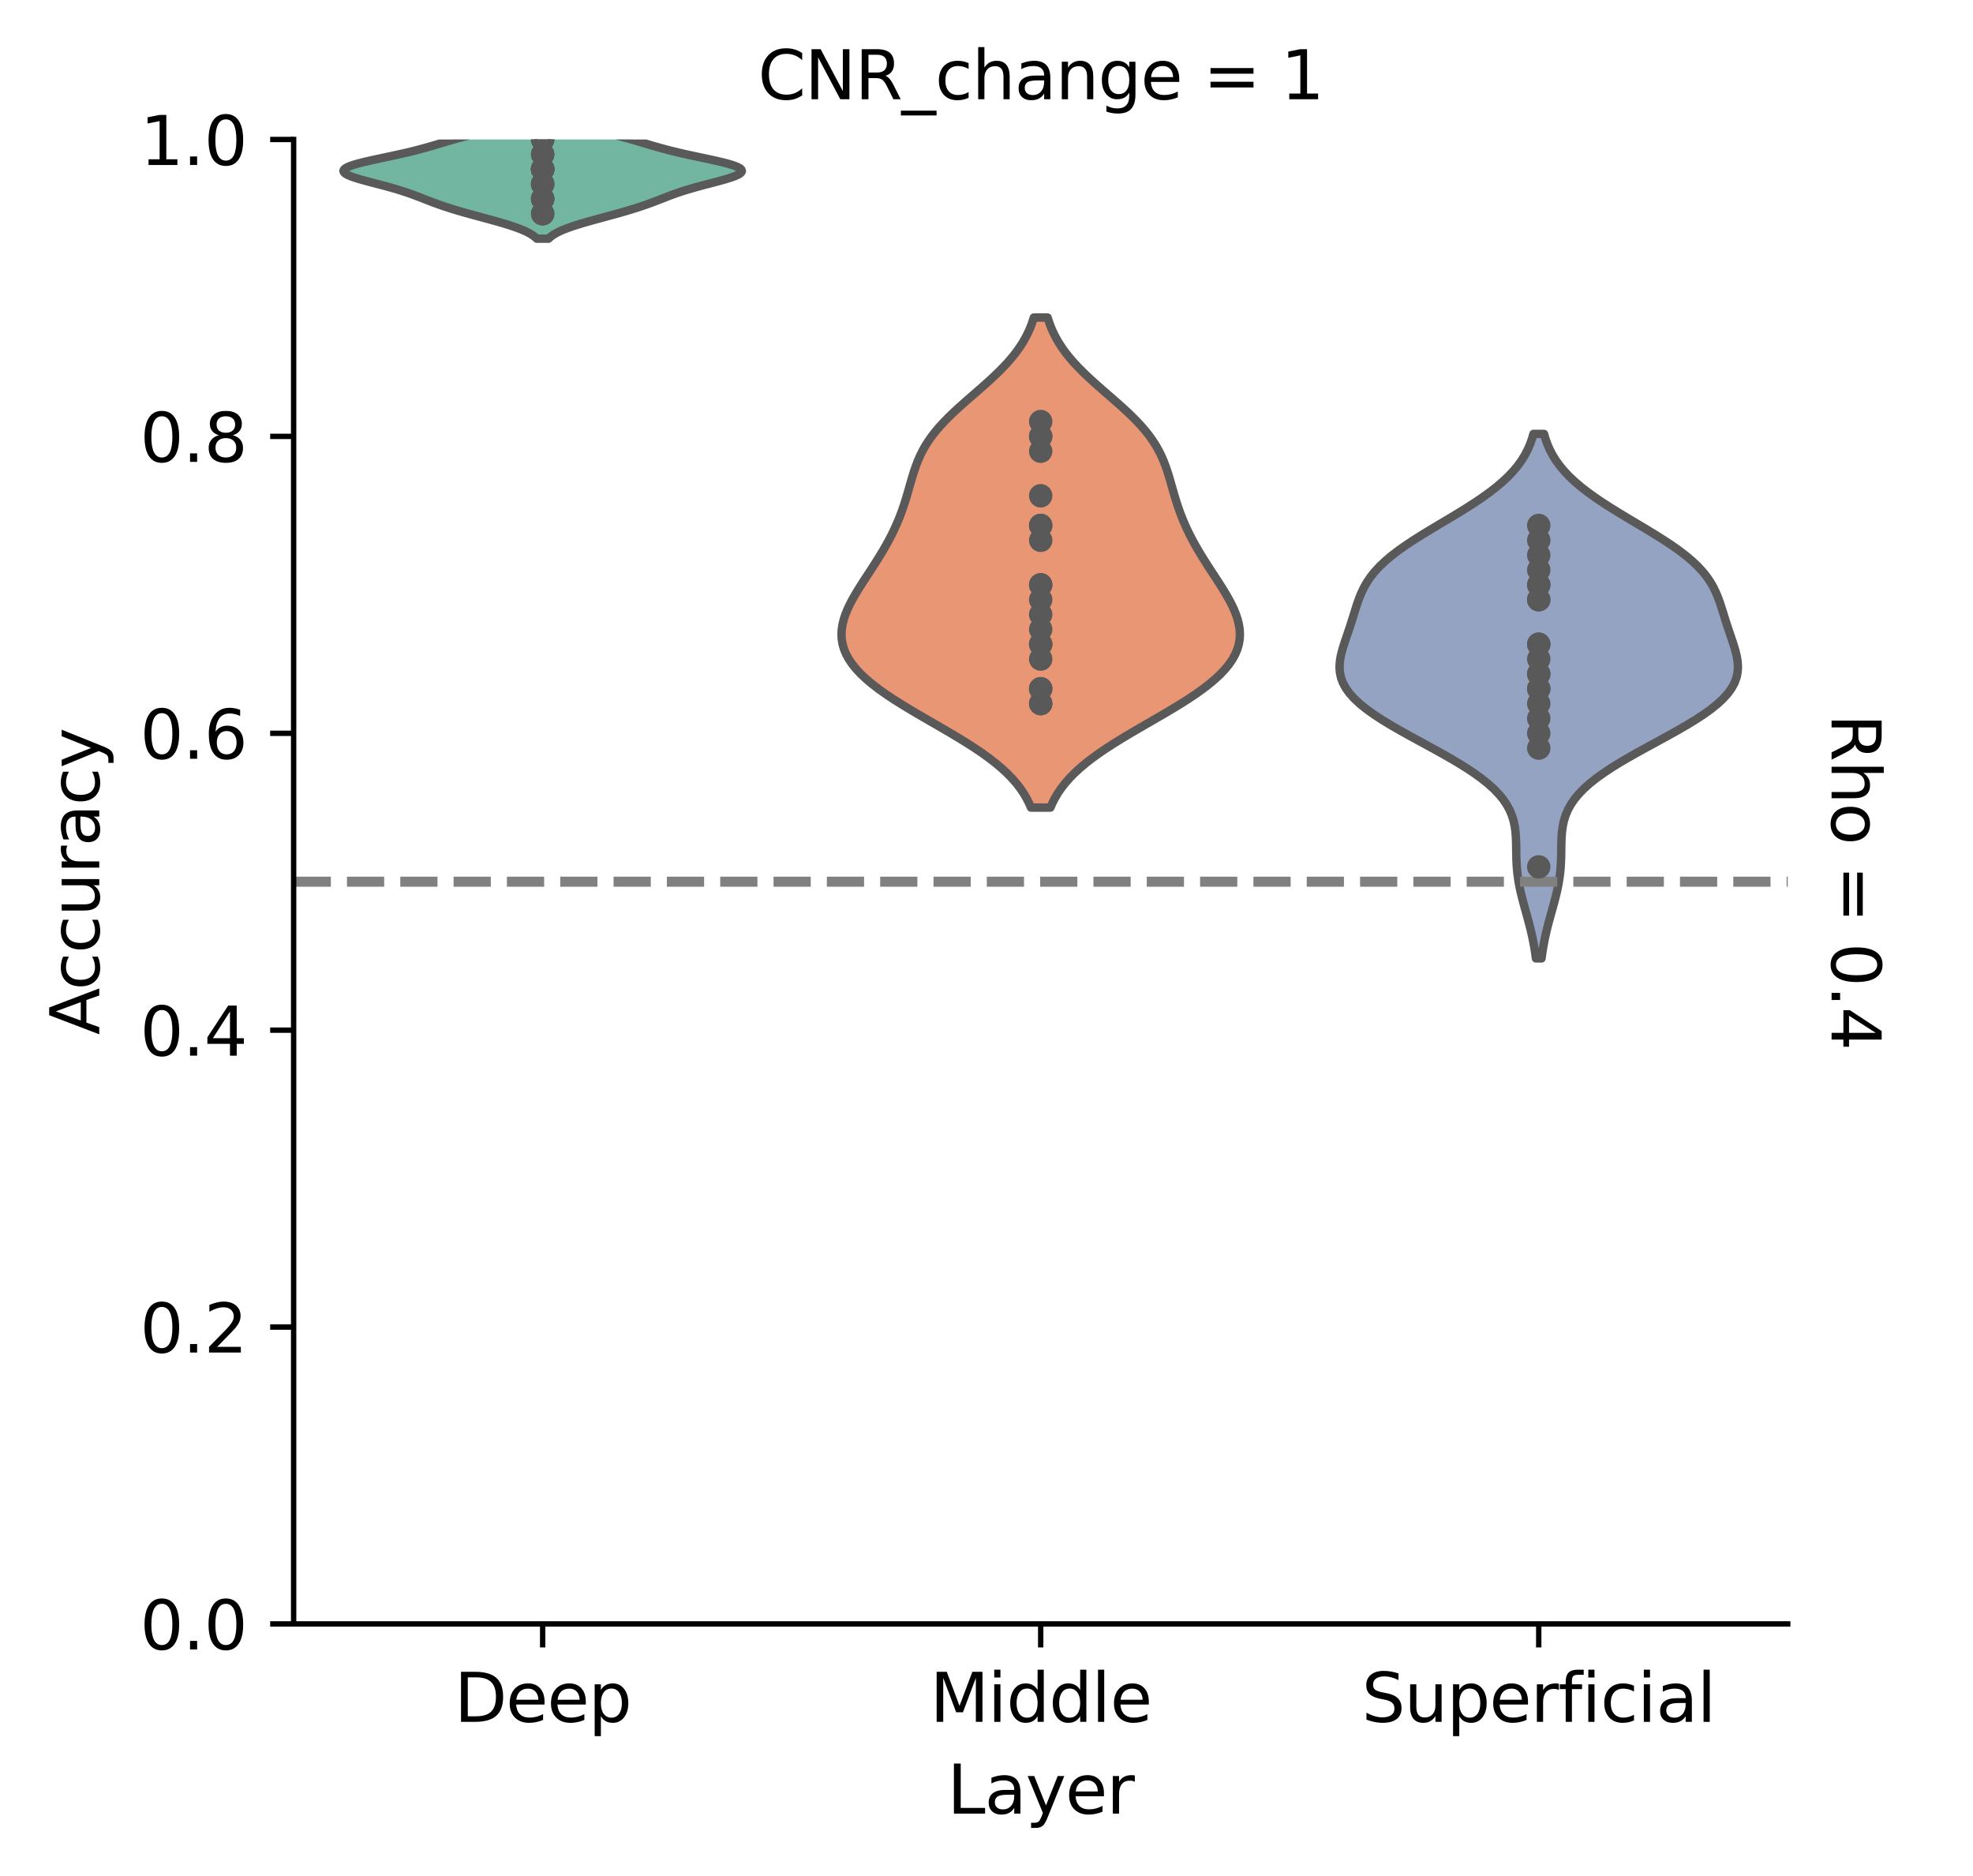 <?xml version="1.0" encoding="utf-8" standalone="no"?>
<!DOCTYPE svg PUBLIC "-//W3C//DTD SVG 1.1//EN"
  "http://www.w3.org/Graphics/SVG/1.1/DTD/svg11.dtd">
<svg xmlns:xlink="http://www.w3.org/1999/xlink" width="294.171pt" height="279.675pt" viewBox="0 0 294.171 279.675" xmlns="http://www.w3.org/2000/svg" version="1.1">
 <defs>
  <style type="text/css">*{stroke-linejoin: round; stroke-linecap: butt}</style>
 </defs>
 <g id="figure_1">
  <g id="patch_1">
   <path d="M 0 279.675 
L 294.171 279.675 
L 294.171 0 
L 0 0 
z
" style="fill: #ffffff"/>
  </g>
  <g id="axes_1">
   <g id="patch_2">
    <path d="M 43.781 242.118 
L 266.551 242.118 
L 266.551 20.798 
L 43.781 20.798 
z
" style="fill: #ffffff"/>
   </g>
   <g id="PolyCollection_1">
    <defs>
     <path id="m829c731b4f" d="M 81.781 -244.087 
L 80.038 -244.087 
L 79.841 -244.274 
L 79.611 -244.461 
L 79.345 -244.648 
L 79.041 -244.835 
L 78.699 -245.022 
L 78.315 -245.209 
L 77.891 -245.396 
L 77.426 -245.583 
L 76.921 -245.77 
L 76.379 -245.957 
L 75.802 -246.144 
L 75.195 -246.331 
L 74.561 -246.518 
L 73.905 -246.705 
L 73.232 -246.892 
L 72.547 -247.079 
L 71.857 -247.266 
L 71.166 -247.453 
L 70.48 -247.64 
L 69.803 -247.827 
L 69.138 -248.014 
L 68.49 -248.201 
L 67.861 -248.388 
L 67.253 -248.575 
L 66.667 -248.762 
L 66.103 -248.949 
L 65.56 -249.136 
L 65.037 -249.323 
L 64.531 -249.51 
L 64.038 -249.697 
L 63.554 -249.884 
L 63.074 -250.071 
L 62.594 -250.258 
L 62.106 -250.445 
L 61.606 -250.632 
L 61.089 -250.819 
L 60.548 -251.006 
L 59.98 -251.193 
L 59.383 -251.38 
L 58.756 -251.567 
L 58.1 -251.754 
L 57.418 -251.941 
L 56.716 -252.128 
L 56.002 -252.315 
L 55.287 -252.502 
L 54.583 -252.689 
L 53.905 -252.876 
L 53.269 -253.063 
L 52.692 -253.25 
L 52.189 -253.437 
L 51.776 -253.624 
L 51.468 -253.811 
L 51.275 -253.998 
L 51.207 -254.185 
L 51.268 -254.372 
L 51.46 -254.559 
L 51.779 -254.746 
L 52.219 -254.933 
L 52.771 -255.12 
L 53.42 -255.307 
L 54.15 -255.494 
L 54.945 -255.681 
L 55.786 -255.868 
L 56.655 -256.055 
L 57.536 -256.242 
L 58.414 -256.429 
L 59.275 -256.616 
L 60.11 -256.803 
L 60.913 -256.99 
L 61.68 -257.177 
L 62.41 -257.364 
L 63.107 -257.551 
L 63.776 -257.738 
L 64.422 -257.924 
L 65.053 -258.111 
L 65.678 -258.298 
L 66.304 -258.485 
L 66.938 -258.672 
L 67.586 -258.859 
L 68.252 -259.046 
L 68.938 -259.233 
L 69.644 -259.42 
L 70.368 -259.607 
L 71.105 -259.794 
L 71.852 -259.981 
L 72.6 -260.168 
L 73.343 -260.355 
L 74.072 -260.542 
L 74.781 -260.729 
L 75.462 -260.916 
L 76.109 -261.103 
L 76.715 -261.29 
L 77.278 -261.477 
L 77.793 -261.664 
L 78.26 -261.851 
L 78.677 -262.038 
L 79.047 -262.225 
L 79.369 -262.412 
L 79.648 -262.599 
L 82.171 -262.599 
L 82.171 -262.599 
L 82.45 -262.412 
L 82.773 -262.225 
L 83.142 -262.038 
L 83.559 -261.851 
L 84.026 -261.664 
L 84.541 -261.477 
L 85.104 -261.29 
L 85.71 -261.103 
L 86.357 -260.916 
L 87.038 -260.729 
L 87.747 -260.542 
L 88.476 -260.355 
L 89.219 -260.168 
L 89.967 -259.981 
L 90.714 -259.794 
L 91.451 -259.607 
L 92.175 -259.42 
L 92.881 -259.233 
L 93.567 -259.046 
L 94.233 -258.859 
L 94.881 -258.672 
L 95.515 -258.485 
L 96.141 -258.298 
L 96.766 -258.111 
L 97.397 -257.924 
L 98.043 -257.738 
L 98.712 -257.551 
L 99.409 -257.364 
L 100.139 -257.177 
L 100.906 -256.99 
L 101.709 -256.803 
L 102.544 -256.616 
L 103.405 -256.429 
L 104.283 -256.242 
L 105.164 -256.055 
L 106.033 -255.868 
L 106.874 -255.681 
L 107.669 -255.494 
L 108.399 -255.307 
L 109.048 -255.12 
L 109.6 -254.933 
L 110.04 -254.746 
L 110.359 -254.559 
L 110.551 -254.372 
L 110.612 -254.185 
L 110.544 -253.998 
L 110.351 -253.811 
L 110.043 -253.624 
L 109.63 -253.437 
L 109.127 -253.25 
L 108.55 -253.063 
L 107.914 -252.876 
L 107.236 -252.689 
L 106.532 -252.502 
L 105.817 -252.315 
L 105.103 -252.128 
L 104.401 -251.941 
L 103.719 -251.754 
L 103.063 -251.567 
L 102.436 -251.38 
L 101.839 -251.193 
L 101.271 -251.006 
L 100.731 -250.819 
L 100.213 -250.632 
L 99.713 -250.445 
L 99.225 -250.258 
L 98.745 -250.071 
L 98.265 -249.884 
L 97.781 -249.697 
L 97.288 -249.51 
L 96.782 -249.323 
L 96.259 -249.136 
L 95.716 -248.949 
L 95.152 -248.762 
L 94.566 -248.575 
L 93.958 -248.388 
L 93.329 -248.201 
L 92.681 -248.014 
L 92.017 -247.827 
L 91.339 -247.64 
L 90.653 -247.453 
L 89.962 -247.266 
L 89.272 -247.079 
L 88.587 -246.892 
L 87.914 -246.705 
L 87.258 -246.518 
L 86.624 -246.331 
L 86.017 -246.144 
L 85.44 -245.957 
L 84.898 -245.77 
L 84.394 -245.583 
L 83.928 -245.396 
L 83.504 -245.209 
L 83.12 -245.022 
L 82.778 -244.835 
L 82.474 -244.648 
L 82.208 -244.461 
L 81.978 -244.274 
L 81.781 -244.087 
z
" style="stroke: #595959; stroke-width: 1.25"/>
    </defs>
    <g clip-path="url(#pc99074544d)">
     <use xlink:href="#m829c731b4f" x="0" y="279.675" style="fill: #72b6a1; stroke: #595959; stroke-width: 1.25"/>
    </g>
   </g>
   <g id="PolyCollection_2">
    <defs>
     <path id="m4cfcca39f8" d="M 156.615 -159.269 
L 153.717 -159.269 
L 153.39 -160.007 
L 153.008 -160.745 
L 152.566 -161.483 
L 152.057 -162.221 
L 151.479 -162.959 
L 150.827 -163.697 
L 150.1 -164.435 
L 149.296 -165.173 
L 148.417 -165.911 
L 147.464 -166.649 
L 146.441 -167.387 
L 145.353 -168.125 
L 144.208 -168.863 
L 143.014 -169.601 
L 141.781 -170.339 
L 140.521 -171.077 
L 139.246 -171.815 
L 137.969 -172.553 
L 136.701 -173.291 
L 135.458 -174.029 
L 134.25 -174.767 
L 133.09 -175.505 
L 131.988 -176.243 
L 130.955 -176.981 
L 129.998 -177.719 
L 129.125 -178.457 
L 128.341 -179.195 
L 127.649 -179.933 
L 127.054 -180.671 
L 126.555 -181.409 
L 126.152 -182.147 
L 125.844 -182.885 
L 125.629 -183.623 
L 125.504 -184.361 
L 125.463 -185.099 
L 125.503 -185.837 
L 125.617 -186.575 
L 125.799 -187.313 
L 126.043 -188.051 
L 126.341 -188.789 
L 126.687 -189.527 
L 127.072 -190.265 
L 127.491 -191.003 
L 127.935 -191.741 
L 128.398 -192.479 
L 128.873 -193.217 
L 129.355 -193.955 
L 129.837 -194.693 
L 130.315 -195.431 
L 130.785 -196.169 
L 131.243 -196.907 
L 131.686 -197.645 
L 132.111 -198.383 
L 132.516 -199.121 
L 132.901 -199.859 
L 133.263 -200.597 
L 133.603 -201.335 
L 133.921 -202.073 
L 134.216 -202.811 
L 134.491 -203.549 
L 134.746 -204.287 
L 134.984 -205.025 
L 135.209 -205.763 
L 135.424 -206.501 
L 135.634 -207.239 
L 135.845 -207.977 
L 136.064 -208.715 
L 136.297 -209.453 
L 136.551 -210.191 
L 136.835 -210.929 
L 137.155 -211.667 
L 137.518 -212.405 
L 137.928 -213.143 
L 138.391 -213.881 
L 138.91 -214.619 
L 139.484 -215.357 
L 140.114 -216.095 
L 140.796 -216.833 
L 141.527 -217.571 
L 142.298 -218.309 
L 143.103 -219.047 
L 143.933 -219.785 
L 144.778 -220.523 
L 145.627 -221.261 
L 146.471 -221.999 
L 147.299 -222.737 
L 148.102 -223.475 
L 148.873 -224.213 
L 149.603 -224.951 
L 150.288 -225.689 
L 150.923 -226.427 
L 151.505 -227.165 
L 152.033 -227.903 
L 152.508 -228.641 
L 152.929 -229.379 
L 153.299 -230.117 
L 153.621 -230.855 
L 153.898 -231.593 
L 154.135 -232.332 
L 156.197 -232.332 
L 156.197 -232.332 
L 156.434 -231.593 
L 156.711 -230.855 
L 157.033 -230.117 
L 157.403 -229.379 
L 157.824 -228.641 
L 158.299 -227.903 
L 158.827 -227.165 
L 159.409 -226.427 
L 160.044 -225.689 
L 160.729 -224.951 
L 161.459 -224.213 
L 162.23 -223.475 
L 163.033 -222.737 
L 163.861 -221.999 
L 164.705 -221.261 
L 165.554 -220.523 
L 166.399 -219.785 
L 167.229 -219.047 
L 168.034 -218.309 
L 168.806 -217.571 
L 169.536 -216.833 
L 170.218 -216.095 
L 170.848 -215.357 
L 171.422 -214.619 
L 171.941 -213.881 
L 172.404 -213.143 
L 172.815 -212.405 
L 173.177 -211.667 
L 173.497 -210.929 
L 173.781 -210.191 
L 174.036 -209.453 
L 174.269 -208.715 
L 174.487 -207.977 
L 174.698 -207.239 
L 174.909 -206.501 
L 175.123 -205.763 
L 175.348 -205.025 
L 175.586 -204.287 
L 175.841 -203.549 
L 176.116 -202.811 
L 176.411 -202.073 
L 176.729 -201.335 
L 177.069 -200.597 
L 177.431 -199.859 
L 177.816 -199.121 
L 178.221 -198.383 
L 178.646 -197.645 
L 179.089 -196.907 
L 179.547 -196.169 
L 180.017 -195.431 
L 180.495 -194.693 
L 180.977 -193.955 
L 181.459 -193.217 
L 181.934 -192.479 
L 182.397 -191.741 
L 182.841 -191.003 
L 183.26 -190.265 
L 183.645 -189.527 
L 183.991 -188.789 
L 184.289 -188.051 
L 184.533 -187.313 
L 184.715 -186.575 
L 184.829 -185.837 
L 184.869 -185.099 
L 184.828 -184.361 
L 184.703 -183.623 
L 184.488 -182.885 
L 184.18 -182.147 
L 183.778 -181.409 
L 183.278 -180.671 
L 182.683 -179.933 
L 181.992 -179.195 
L 181.207 -178.457 
L 180.334 -177.719 
L 179.377 -176.981 
L 178.344 -176.243 
L 177.242 -175.505 
L 176.082 -174.767 
L 174.874 -174.029 
L 173.631 -173.291 
L 172.363 -172.553 
L 171.086 -171.815 
L 169.811 -171.077 
L 168.551 -170.339 
L 167.318 -169.601 
L 166.124 -168.863 
L 164.979 -168.125 
L 163.891 -167.387 
L 162.868 -166.649 
L 161.915 -165.911 
L 161.036 -165.173 
L 160.232 -164.435 
L 159.505 -163.697 
L 158.853 -162.959 
L 158.275 -162.221 
L 157.766 -161.483 
L 157.324 -160.745 
L 156.942 -160.007 
L 156.615 -159.269 
z
" style="stroke: #595959; stroke-width: 1.25"/>
    </defs>
    <g clip-path="url(#pc99074544d)">
     <use xlink:href="#m4cfcca39f8" x="0" y="279.675" style="fill: #e99675; stroke: #595959; stroke-width: 1.25"/>
    </g>
   </g>
   <g id="PolyCollection_3">
    <defs>
     <path id="m3f90ec6594" d="M 229.842 -136.78 
L 229.004 -136.78 
L 228.898 -137.57 
L 228.774 -138.36 
L 228.632 -139.15 
L 228.472 -139.94 
L 228.294 -140.73 
L 228.101 -141.52 
L 227.894 -142.31 
L 227.679 -143.1 
L 227.459 -143.889 
L 227.24 -144.679 
L 227.028 -145.469 
L 226.828 -146.259 
L 226.645 -147.049 
L 226.486 -147.839 
L 226.352 -148.629 
L 226.246 -149.419 
L 226.168 -150.209 
L 226.116 -150.999 
L 226.086 -151.789 
L 226.07 -152.579 
L 226.06 -153.369 
L 226.045 -154.158 
L 226.012 -154.948 
L 225.947 -155.738 
L 225.836 -156.528 
L 225.665 -157.318 
L 225.42 -158.108 
L 225.089 -158.898 
L 224.66 -159.688 
L 224.125 -160.478 
L 223.478 -161.268 
L 222.715 -162.058 
L 221.838 -162.848 
L 220.848 -163.637 
L 219.752 -164.427 
L 218.558 -165.217 
L 217.28 -166.007 
L 215.932 -166.797 
L 214.529 -167.587 
L 213.092 -168.377 
L 211.64 -169.167 
L 210.195 -169.957 
L 208.777 -170.747 
L 207.407 -171.537 
L 206.107 -172.327 
L 204.895 -173.117 
L 203.789 -173.906 
L 202.804 -174.696 
L 201.949 -175.486 
L 201.234 -176.276 
L 200.662 -177.066 
L 200.231 -177.856 
L 199.938 -178.646 
L 199.771 -179.436 
L 199.72 -180.226 
L 199.767 -181.016 
L 199.894 -181.806 
L 200.084 -182.596 
L 200.315 -183.385 
L 200.573 -184.175 
L 200.841 -184.965 
L 201.109 -185.755 
L 201.371 -186.545 
L 201.623 -187.335 
L 201.869 -188.125 
L 202.115 -188.915 
L 202.373 -189.705 
L 202.655 -190.495 
L 202.978 -191.285 
L 203.357 -192.075 
L 203.806 -192.865 
L 204.34 -193.654 
L 204.967 -194.444 
L 205.697 -195.234 
L 206.53 -196.024 
L 207.466 -196.814 
L 208.499 -197.604 
L 209.62 -198.394 
L 210.816 -199.184 
L 212.072 -199.974 
L 213.37 -200.764 
L 214.691 -201.554 
L 216.017 -202.344 
L 217.329 -203.133 
L 218.609 -203.923 
L 219.841 -204.713 
L 221.012 -205.503 
L 222.109 -206.293 
L 223.126 -207.083 
L 224.054 -207.873 
L 224.892 -208.663 
L 225.638 -209.453 
L 226.295 -210.243 
L 226.865 -211.033 
L 227.353 -211.823 
L 227.767 -212.613 
L 228.113 -213.402 
L 228.398 -214.192 
L 228.63 -214.982 
L 230.215 -214.982 
L 230.215 -214.982 
L 230.447 -214.192 
L 230.732 -213.402 
L 231.078 -212.613 
L 231.492 -211.823 
L 231.98 -211.033 
L 232.55 -210.243 
L 233.207 -209.453 
L 233.953 -208.663 
L 234.791 -207.873 
L 235.72 -207.083 
L 236.736 -206.293 
L 237.833 -205.503 
L 239.004 -204.713 
L 240.236 -203.923 
L 241.516 -203.133 
L 242.828 -202.344 
L 244.154 -201.554 
L 245.475 -200.764 
L 246.773 -199.974 
L 248.029 -199.184 
L 249.225 -198.394 
L 250.346 -197.604 
L 251.379 -196.814 
L 252.315 -196.024 
L 253.148 -195.234 
L 253.878 -194.444 
L 254.506 -193.654 
L 255.039 -192.865 
L 255.488 -192.075 
L 255.867 -191.285 
L 256.19 -190.495 
L 256.472 -189.705 
L 256.73 -188.915 
L 256.977 -188.125 
L 257.222 -187.335 
L 257.475 -186.545 
L 257.736 -185.755 
L 258.004 -184.965 
L 258.272 -184.175 
L 258.53 -183.385 
L 258.762 -182.596 
L 258.951 -181.806 
L 259.078 -181.016 
L 259.125 -180.226 
L 259.074 -179.436 
L 258.908 -178.646 
L 258.614 -177.856 
L 258.184 -177.066 
L 257.611 -176.276 
L 256.896 -175.486 
L 256.042 -174.696 
L 255.056 -173.906 
L 253.95 -173.117 
L 252.738 -172.327 
L 251.438 -171.537 
L 250.069 -170.747 
L 248.65 -169.957 
L 247.205 -169.167 
L 245.753 -168.377 
L 244.316 -167.587 
L 242.914 -166.797 
L 241.565 -166.007 
L 240.287 -165.217 
L 239.094 -164.427 
L 237.997 -163.637 
L 237.007 -162.848 
L 236.13 -162.058 
L 235.367 -161.268 
L 234.72 -160.478 
L 234.185 -159.688 
L 233.756 -158.898 
L 233.425 -158.108 
L 233.18 -157.318 
L 233.009 -156.528 
L 232.898 -155.738 
L 232.833 -154.948 
L 232.8 -154.158 
L 232.785 -153.369 
L 232.775 -152.579 
L 232.759 -151.789 
L 232.729 -150.999 
L 232.677 -150.209 
L 232.599 -149.419 
L 232.493 -148.629 
L 232.36 -147.839 
L 232.2 -147.049 
L 232.017 -146.259 
L 231.817 -145.469 
L 231.605 -144.679 
L 231.386 -143.889 
L 231.166 -143.1 
L 230.951 -142.31 
L 230.745 -141.52 
L 230.551 -140.73 
L 230.373 -139.94 
L 230.213 -139.15 
L 230.071 -138.36 
L 229.947 -137.57 
L 229.842 -136.78 
z
" style="stroke: #595959; stroke-width: 1.25"/>
    </defs>
    <g clip-path="url(#pc99074544d)">
     <use xlink:href="#m3f90ec6594" x="0" y="279.675" style="fill: #95a3c3; stroke: #595959; stroke-width: 1.25"/>
    </g>
   </g>
   <g id="matplotlib.axis_1">
    <g id="xtick_1">
     <g id="line2d_1">
      <defs>
       <path id="m0696cf4f6c" d="M 0 0 
L 0 3.5 
" style="stroke: #000000; stroke-width: 0.8"/>
      </defs>
      <g>
       <use xlink:href="#m0696cf4f6c" x="80.91" y="242.118" style="stroke: #000000; stroke-width: 0.8"/>
      </g>
     </g>
     <g id="text_1">
      <!-- Deep -->
      <g transform="translate(67.732 256.717) scale(0.1 -0.1)">
       <defs>
        <path id="DejaVuSans-44" d="M 1259 4147 
L 1259 519 
L 2022 519 
Q 2988 519 3436 956 
Q 3884 1394 3884 2338 
Q 3884 3275 3436 3711 
Q 2988 4147 2022 4147 
L 1259 4147 
z
M 628 4666 
L 1925 4666 
Q 3281 4666 3915 4102 
Q 4550 3538 4550 2338 
Q 4550 1131 3912 565 
Q 3275 0 1925 0 
L 628 0 
L 628 4666 
z
" transform="scale(0.016)"/>
        <path id="DejaVuSans-65" d="M 3597 1894 
L 3597 1613 
L 953 1613 
Q 991 1019 1311 708 
Q 1631 397 2203 397 
Q 2534 397 2845 478 
Q 3156 559 3463 722 
L 3463 178 
Q 3153 47 2828 -22 
Q 2503 -91 2169 -91 
Q 1331 -91 842 396 
Q 353 884 353 1716 
Q 353 2575 817 3079 
Q 1281 3584 2069 3584 
Q 2775 3584 3186 3129 
Q 3597 2675 3597 1894 
z
M 3022 2063 
Q 3016 2534 2758 2815 
Q 2500 3097 2075 3097 
Q 1594 3097 1305 2825 
Q 1016 2553 972 2059 
L 3022 2063 
z
" transform="scale(0.016)"/>
        <path id="DejaVuSans-70" d="M 1159 525 
L 1159 -1331 
L 581 -1331 
L 581 3500 
L 1159 3500 
L 1159 2969 
Q 1341 3281 1617 3432 
Q 1894 3584 2278 3584 
Q 2916 3584 3314 3078 
Q 3713 2572 3713 1747 
Q 3713 922 3314 415 
Q 2916 -91 2278 -91 
Q 1894 -91 1617 61 
Q 1341 213 1159 525 
z
M 3116 1747 
Q 3116 2381 2855 2742 
Q 2594 3103 2138 3103 
Q 1681 3103 1420 2742 
Q 1159 2381 1159 1747 
Q 1159 1113 1420 752 
Q 1681 391 2138 391 
Q 2594 391 2855 752 
Q 3116 1113 3116 1747 
z
" transform="scale(0.016)"/>
       </defs>
       <use xlink:href="#DejaVuSans-44"/>
       <use xlink:href="#DejaVuSans-65" x="77.002"/>
       <use xlink:href="#DejaVuSans-65" x="138.525"/>
       <use xlink:href="#DejaVuSans-70" x="200.049"/>
      </g>
     </g>
    </g>
    <g id="xtick_2">
     <g id="line2d_2">
      <g>
       <use xlink:href="#m0696cf4f6c" x="155.166" y="242.118" style="stroke: #000000; stroke-width: 0.8"/>
      </g>
     </g>
     <g id="text_2">
      <!-- Middle -->
      <g transform="translate(138.649 256.717) scale(0.1 -0.1)">
       <defs>
        <path id="DejaVuSans-4d" d="M 628 4666 
L 1569 4666 
L 2759 1491 
L 3956 4666 
L 4897 4666 
L 4897 0 
L 4281 0 
L 4281 4097 
L 3078 897 
L 2444 897 
L 1241 4097 
L 1241 0 
L 628 0 
L 628 4666 
z
" transform="scale(0.016)"/>
        <path id="DejaVuSans-69" d="M 603 3500 
L 1178 3500 
L 1178 0 
L 603 0 
L 603 3500 
z
M 603 4863 
L 1178 4863 
L 1178 4134 
L 603 4134 
L 603 4863 
z
" transform="scale(0.016)"/>
        <path id="DejaVuSans-64" d="M 2906 2969 
L 2906 4863 
L 3481 4863 
L 3481 0 
L 2906 0 
L 2906 525 
Q 2725 213 2448 61 
Q 2172 -91 1784 -91 
Q 1150 -91 751 415 
Q 353 922 353 1747 
Q 353 2572 751 3078 
Q 1150 3584 1784 3584 
Q 2172 3584 2448 3432 
Q 2725 3281 2906 2969 
z
M 947 1747 
Q 947 1113 1208 752 
Q 1469 391 1925 391 
Q 2381 391 2643 752 
Q 2906 1113 2906 1747 
Q 2906 2381 2643 2742 
Q 2381 3103 1925 3103 
Q 1469 3103 1208 2742 
Q 947 2381 947 1747 
z
" transform="scale(0.016)"/>
        <path id="DejaVuSans-6c" d="M 603 4863 
L 1178 4863 
L 1178 0 
L 603 0 
L 603 4863 
z
" transform="scale(0.016)"/>
       </defs>
       <use xlink:href="#DejaVuSans-4d"/>
       <use xlink:href="#DejaVuSans-69" x="86.279"/>
       <use xlink:href="#DejaVuSans-64" x="114.062"/>
       <use xlink:href="#DejaVuSans-64" x="177.539"/>
       <use xlink:href="#DejaVuSans-6c" x="241.016"/>
       <use xlink:href="#DejaVuSans-65" x="268.799"/>
      </g>
     </g>
    </g>
    <g id="xtick_3">
     <g id="line2d_3">
      <g>
       <use xlink:href="#m0696cf4f6c" x="229.423" y="242.118" style="stroke: #000000; stroke-width: 0.8"/>
      </g>
     </g>
     <g id="text_3">
      <!-- Superficial -->
      <g transform="translate(203.033 256.717) scale(0.1 -0.1)">
       <defs>
        <path id="DejaVuSans-53" d="M 3425 4513 
L 3425 3897 
Q 3066 4069 2747 4153 
Q 2428 4238 2131 4238 
Q 1616 4238 1336 4038 
Q 1056 3838 1056 3469 
Q 1056 3159 1242 3001 
Q 1428 2844 1947 2747 
L 2328 2669 
Q 3034 2534 3370 2195 
Q 3706 1856 3706 1288 
Q 3706 609 3251 259 
Q 2797 -91 1919 -91 
Q 1588 -91 1214 -16 
Q 841 59 441 206 
L 441 856 
Q 825 641 1194 531 
Q 1563 422 1919 422 
Q 2459 422 2753 634 
Q 3047 847 3047 1241 
Q 3047 1584 2836 1778 
Q 2625 1972 2144 2069 
L 1759 2144 
Q 1053 2284 737 2584 
Q 422 2884 422 3419 
Q 422 4038 858 4394 
Q 1294 4750 2059 4750 
Q 2388 4750 2728 4690 
Q 3069 4631 3425 4513 
z
" transform="scale(0.016)"/>
        <path id="DejaVuSans-75" d="M 544 1381 
L 544 3500 
L 1119 3500 
L 1119 1403 
Q 1119 906 1312 657 
Q 1506 409 1894 409 
Q 2359 409 2629 706 
Q 2900 1003 2900 1516 
L 2900 3500 
L 3475 3500 
L 3475 0 
L 2900 0 
L 2900 538 
Q 2691 219 2414 64 
Q 2138 -91 1772 -91 
Q 1169 -91 856 284 
Q 544 659 544 1381 
z
M 1991 3584 
L 1991 3584 
z
" transform="scale(0.016)"/>
        <path id="DejaVuSans-72" d="M 2631 2963 
Q 2534 3019 2420 3045 
Q 2306 3072 2169 3072 
Q 1681 3072 1420 2755 
Q 1159 2438 1159 1844 
L 1159 0 
L 581 0 
L 581 3500 
L 1159 3500 
L 1159 2956 
Q 1341 3275 1631 3429 
Q 1922 3584 2338 3584 
Q 2397 3584 2469 3576 
Q 2541 3569 2628 3553 
L 2631 2963 
z
" transform="scale(0.016)"/>
        <path id="DejaVuSans-66" d="M 2375 4863 
L 2375 4384 
L 1825 4384 
Q 1516 4384 1395 4259 
Q 1275 4134 1275 3809 
L 1275 3500 
L 2222 3500 
L 2222 3053 
L 1275 3053 
L 1275 0 
L 697 0 
L 697 3053 
L 147 3053 
L 147 3500 
L 697 3500 
L 697 3744 
Q 697 4328 969 4595 
Q 1241 4863 1831 4863 
L 2375 4863 
z
" transform="scale(0.016)"/>
        <path id="DejaVuSans-63" d="M 3122 3366 
L 3122 2828 
Q 2878 2963 2633 3030 
Q 2388 3097 2138 3097 
Q 1578 3097 1268 2742 
Q 959 2388 959 1747 
Q 959 1106 1268 751 
Q 1578 397 2138 397 
Q 2388 397 2633 464 
Q 2878 531 3122 666 
L 3122 134 
Q 2881 22 2623 -34 
Q 2366 -91 2075 -91 
Q 1284 -91 818 406 
Q 353 903 353 1747 
Q 353 2603 823 3093 
Q 1294 3584 2113 3584 
Q 2378 3584 2631 3529 
Q 2884 3475 3122 3366 
z
" transform="scale(0.016)"/>
        <path id="DejaVuSans-61" d="M 2194 1759 
Q 1497 1759 1228 1600 
Q 959 1441 959 1056 
Q 959 750 1161 570 
Q 1363 391 1709 391 
Q 2188 391 2477 730 
Q 2766 1069 2766 1631 
L 2766 1759 
L 2194 1759 
z
M 3341 1997 
L 3341 0 
L 2766 0 
L 2766 531 
Q 2569 213 2275 61 
Q 1981 -91 1556 -91 
Q 1019 -91 701 211 
Q 384 513 384 1019 
Q 384 1609 779 1909 
Q 1175 2209 1959 2209 
L 2766 2209 
L 2766 2266 
Q 2766 2663 2505 2880 
Q 2244 3097 1772 3097 
Q 1472 3097 1187 3025 
Q 903 2953 641 2809 
L 641 3341 
Q 956 3463 1253 3523 
Q 1550 3584 1831 3584 
Q 2591 3584 2966 3190 
Q 3341 2797 3341 1997 
z
" transform="scale(0.016)"/>
       </defs>
       <use xlink:href="#DejaVuSans-53"/>
       <use xlink:href="#DejaVuSans-75" x="63.477"/>
       <use xlink:href="#DejaVuSans-70" x="126.855"/>
       <use xlink:href="#DejaVuSans-65" x="190.332"/>
       <use xlink:href="#DejaVuSans-72" x="251.855"/>
       <use xlink:href="#DejaVuSans-66" x="292.969"/>
       <use xlink:href="#DejaVuSans-69" x="328.174"/>
       <use xlink:href="#DejaVuSans-63" x="355.957"/>
       <use xlink:href="#DejaVuSans-69" x="410.938"/>
       <use xlink:href="#DejaVuSans-61" x="438.721"/>
       <use xlink:href="#DejaVuSans-6c" x="500"/>
      </g>
     </g>
    </g>
    <g id="text_4">
     <!-- Layer -->
     <g transform="translate(141.225 270.395) scale(0.1 -0.1)">
      <defs>
       <path id="DejaVuSans-4c" d="M 628 4666 
L 1259 4666 
L 1259 531 
L 3531 531 
L 3531 0 
L 628 0 
L 628 4666 
z
" transform="scale(0.016)"/>
       <path id="DejaVuSans-79" d="M 2059 -325 
Q 1816 -950 1584 -1140 
Q 1353 -1331 966 -1331 
L 506 -1331 
L 506 -850 
L 844 -850 
Q 1081 -850 1212 -737 
Q 1344 -625 1503 -206 
L 1606 56 
L 191 3500 
L 800 3500 
L 1894 763 
L 2988 3500 
L 3597 3500 
L 2059 -325 
z
" transform="scale(0.016)"/>
      </defs>
      <use xlink:href="#DejaVuSans-4c"/>
      <use xlink:href="#DejaVuSans-61" x="55.713"/>
      <use xlink:href="#DejaVuSans-79" x="116.992"/>
      <use xlink:href="#DejaVuSans-65" x="176.172"/>
      <use xlink:href="#DejaVuSans-72" x="237.695"/>
     </g>
    </g>
   </g>
   <g id="matplotlib.axis_2">
    <g id="ytick_1">
     <g id="line2d_4">
      <defs>
       <path id="mb1eb28a6a5" d="M 0 0 
L -3.5 0 
" style="stroke: #000000; stroke-width: 0.8"/>
      </defs>
      <g>
       <use xlink:href="#mb1eb28a6a5" x="43.781" y="242.118" style="stroke: #000000; stroke-width: 0.8"/>
      </g>
     </g>
     <g id="text_5">
      <!-- 0.0 -->
      <g transform="translate(20.878 245.918) scale(0.1 -0.1)">
       <defs>
        <path id="DejaVuSans-30" d="M 2034 4250 
Q 1547 4250 1301 3770 
Q 1056 3291 1056 2328 
Q 1056 1369 1301 889 
Q 1547 409 2034 409 
Q 2525 409 2770 889 
Q 3016 1369 3016 2328 
Q 3016 3291 2770 3770 
Q 2525 4250 2034 4250 
z
M 2034 4750 
Q 2819 4750 3233 4129 
Q 3647 3509 3647 2328 
Q 3647 1150 3233 529 
Q 2819 -91 2034 -91 
Q 1250 -91 836 529 
Q 422 1150 422 2328 
Q 422 3509 836 4129 
Q 1250 4750 2034 4750 
z
" transform="scale(0.016)"/>
        <path id="DejaVuSans-2e" d="M 684 794 
L 1344 794 
L 1344 0 
L 684 0 
L 684 794 
z
" transform="scale(0.016)"/>
       </defs>
       <use xlink:href="#DejaVuSans-30"/>
       <use xlink:href="#DejaVuSans-2e" x="63.623"/>
       <use xlink:href="#DejaVuSans-30" x="95.41"/>
      </g>
     </g>
    </g>
    <g id="ytick_2">
     <g id="line2d_5">
      <g>
       <use xlink:href="#mb1eb28a6a5" x="43.781" y="197.854" style="stroke: #000000; stroke-width: 0.8"/>
      </g>
     </g>
     <g id="text_6">
      <!-- 0.2 -->
      <g transform="translate(20.878 201.654) scale(0.1 -0.1)">
       <defs>
        <path id="DejaVuSans-32" d="M 1228 531 
L 3431 531 
L 3431 0 
L 469 0 
L 469 531 
Q 828 903 1448 1529 
Q 2069 2156 2228 2338 
Q 2531 2678 2651 2914 
Q 2772 3150 2772 3378 
Q 2772 3750 2511 3984 
Q 2250 4219 1831 4219 
Q 1534 4219 1204 4116 
Q 875 4013 500 3803 
L 500 4441 
Q 881 4594 1212 4672 
Q 1544 4750 1819 4750 
Q 2544 4750 2975 4387 
Q 3406 4025 3406 3419 
Q 3406 3131 3298 2873 
Q 3191 2616 2906 2266 
Q 2828 2175 2409 1742 
Q 1991 1309 1228 531 
z
" transform="scale(0.016)"/>
       </defs>
       <use xlink:href="#DejaVuSans-30"/>
       <use xlink:href="#DejaVuSans-2e" x="63.623"/>
       <use xlink:href="#DejaVuSans-32" x="95.41"/>
      </g>
     </g>
    </g>
    <g id="ytick_3">
     <g id="line2d_6">
      <g>
       <use xlink:href="#mb1eb28a6a5" x="43.781" y="153.59" style="stroke: #000000; stroke-width: 0.8"/>
      </g>
     </g>
     <g id="text_7">
      <!-- 0.4 -->
      <g transform="translate(20.878 157.39) scale(0.1 -0.1)">
       <defs>
        <path id="DejaVuSans-34" d="M 2419 4116 
L 825 1625 
L 2419 1625 
L 2419 4116 
z
M 2253 4666 
L 3047 4666 
L 3047 1625 
L 3713 1625 
L 3713 1100 
L 3047 1100 
L 3047 0 
L 2419 0 
L 2419 1100 
L 313 1100 
L 313 1709 
L 2253 4666 
z
" transform="scale(0.016)"/>
       </defs>
       <use xlink:href="#DejaVuSans-30"/>
       <use xlink:href="#DejaVuSans-2e" x="63.623"/>
       <use xlink:href="#DejaVuSans-34" x="95.41"/>
      </g>
     </g>
    </g>
    <g id="ytick_4">
     <g id="line2d_7">
      <g>
       <use xlink:href="#mb1eb28a6a5" x="43.781" y="109.326" style="stroke: #000000; stroke-width: 0.8"/>
      </g>
     </g>
     <g id="text_8">
      <!-- 0.6 -->
      <g transform="translate(20.878 113.126) scale(0.1 -0.1)">
       <defs>
        <path id="DejaVuSans-36" d="M 2113 2584 
Q 1688 2584 1439 2293 
Q 1191 2003 1191 1497 
Q 1191 994 1439 701 
Q 1688 409 2113 409 
Q 2538 409 2786 701 
Q 3034 994 3034 1497 
Q 3034 2003 2786 2293 
Q 2538 2584 2113 2584 
z
M 3366 4563 
L 3366 3988 
Q 3128 4100 2886 4159 
Q 2644 4219 2406 4219 
Q 1781 4219 1451 3797 
Q 1122 3375 1075 2522 
Q 1259 2794 1537 2939 
Q 1816 3084 2150 3084 
Q 2853 3084 3261 2657 
Q 3669 2231 3669 1497 
Q 3669 778 3244 343 
Q 2819 -91 2113 -91 
Q 1303 -91 875 529 
Q 447 1150 447 2328 
Q 447 3434 972 4092 
Q 1497 4750 2381 4750 
Q 2619 4750 2861 4703 
Q 3103 4656 3366 4563 
z
" transform="scale(0.016)"/>
       </defs>
       <use xlink:href="#DejaVuSans-30"/>
       <use xlink:href="#DejaVuSans-2e" x="63.623"/>
       <use xlink:href="#DejaVuSans-36" x="95.41"/>
      </g>
     </g>
    </g>
    <g id="ytick_5">
     <g id="line2d_8">
      <g>
       <use xlink:href="#mb1eb28a6a5" x="43.781" y="65.062" style="stroke: #000000; stroke-width: 0.8"/>
      </g>
     </g>
     <g id="text_9">
      <!-- 0.8 -->
      <g transform="translate(20.878 68.862) scale(0.1 -0.1)">
       <defs>
        <path id="DejaVuSans-38" d="M 2034 2216 
Q 1584 2216 1326 1975 
Q 1069 1734 1069 1313 
Q 1069 891 1326 650 
Q 1584 409 2034 409 
Q 2484 409 2743 651 
Q 3003 894 3003 1313 
Q 3003 1734 2745 1975 
Q 2488 2216 2034 2216 
z
M 1403 2484 
Q 997 2584 770 2862 
Q 544 3141 544 3541 
Q 544 4100 942 4425 
Q 1341 4750 2034 4750 
Q 2731 4750 3128 4425 
Q 3525 4100 3525 3541 
Q 3525 3141 3298 2862 
Q 3072 2584 2669 2484 
Q 3125 2378 3379 2068 
Q 3634 1759 3634 1313 
Q 3634 634 3220 271 
Q 2806 -91 2034 -91 
Q 1263 -91 848 271 
Q 434 634 434 1313 
Q 434 1759 690 2068 
Q 947 2378 1403 2484 
z
M 1172 3481 
Q 1172 3119 1398 2916 
Q 1625 2713 2034 2713 
Q 2441 2713 2670 2916 
Q 2900 3119 2900 3481 
Q 2900 3844 2670 4047 
Q 2441 4250 2034 4250 
Q 1625 4250 1398 4047 
Q 1172 3844 1172 3481 
z
" transform="scale(0.016)"/>
       </defs>
       <use xlink:href="#DejaVuSans-30"/>
       <use xlink:href="#DejaVuSans-2e" x="63.623"/>
       <use xlink:href="#DejaVuSans-38" x="95.41"/>
      </g>
     </g>
    </g>
    <g id="ytick_6">
     <g id="line2d_9">
      <g>
       <use xlink:href="#mb1eb28a6a5" x="43.781" y="20.798" style="stroke: #000000; stroke-width: 0.8"/>
      </g>
     </g>
     <g id="text_10">
      <!-- 1.0 -->
      <g transform="translate(20.878 24.598) scale(0.1 -0.1)">
       <defs>
        <path id="DejaVuSans-31" d="M 794 531 
L 1825 531 
L 1825 4091 
L 703 3866 
L 703 4441 
L 1819 4666 
L 2450 4666 
L 2450 531 
L 3481 531 
L 3481 0 
L 794 0 
L 794 531 
z
" transform="scale(0.016)"/>
       </defs>
       <use xlink:href="#DejaVuSans-31"/>
       <use xlink:href="#DejaVuSans-2e" x="63.623"/>
       <use xlink:href="#DejaVuSans-30" x="95.41"/>
      </g>
     </g>
    </g>
    <g id="text_11">
     <!-- Accuracy -->
     <g transform="translate(14.798 154.287) rotate(-90) scale(0.1 -0.1)">
      <defs>
       <path id="DejaVuSans-41" d="M 2188 4044 
L 1331 1722 
L 3047 1722 
L 2188 4044 
z
M 1831 4666 
L 2547 4666 
L 4325 0 
L 3669 0 
L 3244 1197 
L 1141 1197 
L 716 0 
L 50 0 
L 1831 4666 
z
" transform="scale(0.016)"/>
      </defs>
      <use xlink:href="#DejaVuSans-41"/>
      <use xlink:href="#DejaVuSans-63" x="66.658"/>
      <use xlink:href="#DejaVuSans-63" x="121.639"/>
      <use xlink:href="#DejaVuSans-75" x="176.619"/>
      <use xlink:href="#DejaVuSans-72" x="239.998"/>
      <use xlink:href="#DejaVuSans-61" x="281.111"/>
      <use xlink:href="#DejaVuSans-63" x="342.391"/>
      <use xlink:href="#DejaVuSans-79" x="397.371"/>
     </g>
    </g>
   </g>
   <g id="line2d_10">
    <path d="M 43.781 131.458 
L 266.551 131.458 
" clip-path="url(#pc99074544d)" style="fill: none; stroke-dasharray: 5.55,2.4; stroke-dashoffset: 0; stroke: #808080; stroke-width: 1.5"/>
   </g>
   <g id="patch_3">
    <path d="M 43.781 242.118 
L 43.781 20.798 
" style="fill: none; stroke: #000000; stroke-width: 0.8; stroke-linejoin: miter; stroke-linecap: square"/>
   </g>
   <g id="patch_4">
    <path d="M 43.781 242.118 
L 266.551 242.118 
" style="fill: none; stroke: #000000; stroke-width: 0.8; stroke-linejoin: miter; stroke-linecap: square"/>
   </g>
   <g id="PathCollection_1">
    <defs>
     <path id="mb6a8c3f553" d="M 0 1.25 
C 0.332 1.25 0.649 1.118 0.884 0.884 
C 1.118 0.649 1.25 0.332 1.25 0 
C 1.25 -0.332 1.118 -0.649 0.884 -0.884 
C 0.649 -1.118 0.332 -1.25 0 -1.25 
C -0.332 -1.25 -0.649 -1.118 -0.884 -0.884 
C -1.118 -0.649 -1.25 -0.332 -1.25 0 
C -1.25 0.332 -1.118 0.649 -0.884 0.884 
C -0.649 1.118 -0.332 1.25 0 1.25 
z
" style="stroke: #595959"/>
    </defs>
    <g clip-path="url(#pc99074544d)">
     <use xlink:href="#mb6a8c3f553" x="80.91" y="29.651" style="fill: #595959; stroke: #595959"/>
     <use xlink:href="#mb6a8c3f553" x="80.91" y="27.438" style="fill: #595959; stroke: #595959"/>
     <use xlink:href="#mb6a8c3f553" x="80.91" y="27.438" style="fill: #595959; stroke: #595959"/>
     <use xlink:href="#mb6a8c3f553" x="80.91" y="31.864" style="fill: #595959; stroke: #595959"/>
     <use xlink:href="#mb6a8c3f553" x="80.91" y="31.864" style="fill: #595959; stroke: #595959"/>
     <use xlink:href="#mb6a8c3f553" x="80.91" y="23.012" style="fill: #595959; stroke: #595959"/>
     <use xlink:href="#mb6a8c3f553" x="80.91" y="20.798" style="fill: #595959; stroke: #595959"/>
     <use xlink:href="#mb6a8c3f553" x="80.91" y="27.438" style="fill: #595959; stroke: #595959"/>
     <use xlink:href="#mb6a8c3f553" x="80.91" y="20.798" style="fill: #595959; stroke: #595959"/>
     <use xlink:href="#mb6a8c3f553" x="80.91" y="25.225" style="fill: #595959; stroke: #595959"/>
     <use xlink:href="#mb6a8c3f553" x="80.91" y="25.225" style="fill: #595959; stroke: #595959"/>
     <use xlink:href="#mb6a8c3f553" x="80.91" y="25.225" style="fill: #595959; stroke: #595959"/>
     <use xlink:href="#mb6a8c3f553" x="80.91" y="29.651" style="fill: #595959; stroke: #595959"/>
     <use xlink:href="#mb6a8c3f553" x="80.91" y="25.225" style="fill: #595959; stroke: #595959"/>
     <use xlink:href="#mb6a8c3f553" x="80.91" y="20.798" style="fill: #595959; stroke: #595959"/>
     <use xlink:href="#mb6a8c3f553" x="80.91" y="25.225" style="fill: #595959; stroke: #595959"/>
     <use xlink:href="#mb6a8c3f553" x="80.91" y="29.651" style="fill: #595959; stroke: #595959"/>
     <use xlink:href="#mb6a8c3f553" x="80.91" y="25.225" style="fill: #595959; stroke: #595959"/>
     <use xlink:href="#mb6a8c3f553" x="80.91" y="25.225" style="fill: #595959; stroke: #595959"/>
     <use xlink:href="#mb6a8c3f553" x="80.91" y="23.012" style="fill: #595959; stroke: #595959"/>
    </g>
   </g>
   <g id="PathCollection_2">
    <g clip-path="url(#pc99074544d)">
     <use xlink:href="#mb6a8c3f553" x="155.166" y="96.047" style="fill: #595959; stroke: #595959"/>
     <use xlink:href="#mb6a8c3f553" x="155.166" y="89.408" style="fill: #595959; stroke: #595959"/>
     <use xlink:href="#mb6a8c3f553" x="155.166" y="80.555" style="fill: #595959; stroke: #595959"/>
     <use xlink:href="#mb6a8c3f553" x="155.166" y="67.276" style="fill: #595959; stroke: #595959"/>
     <use xlink:href="#mb6a8c3f553" x="155.166" y="78.342" style="fill: #595959; stroke: #595959"/>
     <use xlink:href="#mb6a8c3f553" x="155.166" y="73.915" style="fill: #595959; stroke: #595959"/>
     <use xlink:href="#mb6a8c3f553" x="155.166" y="87.194" style="fill: #595959; stroke: #595959"/>
     <use xlink:href="#mb6a8c3f553" x="155.166" y="91.621" style="fill: #595959; stroke: #595959"/>
     <use xlink:href="#mb6a8c3f553" x="155.166" y="96.047" style="fill: #595959; stroke: #595959"/>
     <use xlink:href="#mb6a8c3f553" x="155.166" y="62.849" style="fill: #595959; stroke: #595959"/>
     <use xlink:href="#mb6a8c3f553" x="155.166" y="104.9" style="fill: #595959; stroke: #595959"/>
     <use xlink:href="#mb6a8c3f553" x="155.166" y="65.062" style="fill: #595959; stroke: #595959"/>
     <use xlink:href="#mb6a8c3f553" x="155.166" y="102.687" style="fill: #595959; stroke: #595959"/>
     <use xlink:href="#mb6a8c3f553" x="155.166" y="87.194" style="fill: #595959; stroke: #595959"/>
     <use xlink:href="#mb6a8c3f553" x="155.166" y="65.062" style="fill: #595959; stroke: #595959"/>
     <use xlink:href="#mb6a8c3f553" x="155.166" y="78.342" style="fill: #595959; stroke: #595959"/>
     <use xlink:href="#mb6a8c3f553" x="155.166" y="104.9" style="fill: #595959; stroke: #595959"/>
     <use xlink:href="#mb6a8c3f553" x="155.166" y="102.687" style="fill: #595959; stroke: #595959"/>
     <use xlink:href="#mb6a8c3f553" x="155.166" y="93.834" style="fill: #595959; stroke: #595959"/>
     <use xlink:href="#mb6a8c3f553" x="155.166" y="98.26" style="fill: #595959; stroke: #595959"/>
    </g>
   </g>
   <g id="PathCollection_3">
    <g clip-path="url(#pc99074544d)">
     <use xlink:href="#mb6a8c3f553" x="229.423" y="111.54" style="fill: #595959; stroke: #595959"/>
     <use xlink:href="#mb6a8c3f553" x="229.423" y="84.981" style="fill: #595959; stroke: #595959"/>
     <use xlink:href="#mb6a8c3f553" x="229.423" y="100.474" style="fill: #595959; stroke: #595959"/>
     <use xlink:href="#mb6a8c3f553" x="229.423" y="100.474" style="fill: #595959; stroke: #595959"/>
     <use xlink:href="#mb6a8c3f553" x="229.423" y="80.555" style="fill: #595959; stroke: #595959"/>
     <use xlink:href="#mb6a8c3f553" x="229.423" y="102.687" style="fill: #595959; stroke: #595959"/>
     <use xlink:href="#mb6a8c3f553" x="229.423" y="98.26" style="fill: #595959; stroke: #595959"/>
     <use xlink:href="#mb6a8c3f553" x="229.423" y="89.408" style="fill: #595959; stroke: #595959"/>
     <use xlink:href="#mb6a8c3f553" x="229.423" y="82.768" style="fill: #595959; stroke: #595959"/>
     <use xlink:href="#mb6a8c3f553" x="229.423" y="96.047" style="fill: #595959; stroke: #595959"/>
     <use xlink:href="#mb6a8c3f553" x="229.423" y="87.194" style="fill: #595959; stroke: #595959"/>
     <use xlink:href="#mb6a8c3f553" x="229.423" y="102.687" style="fill: #595959; stroke: #595959"/>
     <use xlink:href="#mb6a8c3f553" x="229.423" y="129.245" style="fill: #595959; stroke: #595959"/>
     <use xlink:href="#mb6a8c3f553" x="229.423" y="87.194" style="fill: #595959; stroke: #595959"/>
     <use xlink:href="#mb6a8c3f553" x="229.423" y="89.408" style="fill: #595959; stroke: #595959"/>
     <use xlink:href="#mb6a8c3f553" x="229.423" y="96.047" style="fill: #595959; stroke: #595959"/>
     <use xlink:href="#mb6a8c3f553" x="229.423" y="78.342" style="fill: #595959; stroke: #595959"/>
     <use xlink:href="#mb6a8c3f553" x="229.423" y="107.113" style="fill: #595959; stroke: #595959"/>
     <use xlink:href="#mb6a8c3f553" x="229.423" y="104.9" style="fill: #595959; stroke: #595959"/>
     <use xlink:href="#mb6a8c3f553" x="229.423" y="109.326" style="fill: #595959; stroke: #595959"/>
    </g>
   </g>
   <g id="text_12">
    <!-- Rho = 0.4 -->
    <g transform="translate(273.086 106.437) rotate(-270) scale(0.1 -0.1)">
     <defs>
      <path id="DejaVuSans-52" d="M 2841 2188 
Q 3044 2119 3236 1894 
Q 3428 1669 3622 1275 
L 4263 0 
L 3584 0 
L 2988 1197 
Q 2756 1666 2539 1819 
Q 2322 1972 1947 1972 
L 1259 1972 
L 1259 0 
L 628 0 
L 628 4666 
L 2053 4666 
Q 2853 4666 3247 4331 
Q 3641 3997 3641 3322 
Q 3641 2881 3436 2590 
Q 3231 2300 2841 2188 
z
M 1259 4147 
L 1259 2491 
L 2053 2491 
Q 2509 2491 2742 2702 
Q 2975 2913 2975 3322 
Q 2975 3731 2742 3939 
Q 2509 4147 2053 4147 
L 1259 4147 
z
" transform="scale(0.016)"/>
      <path id="DejaVuSans-68" d="M 3513 2113 
L 3513 0 
L 2938 0 
L 2938 2094 
Q 2938 2591 2744 2837 
Q 2550 3084 2163 3084 
Q 1697 3084 1428 2787 
Q 1159 2491 1159 1978 
L 1159 0 
L 581 0 
L 581 4863 
L 1159 4863 
L 1159 2956 
Q 1366 3272 1645 3428 
Q 1925 3584 2291 3584 
Q 2894 3584 3203 3211 
Q 3513 2838 3513 2113 
z
" transform="scale(0.016)"/>
      <path id="DejaVuSans-6f" d="M 1959 3097 
Q 1497 3097 1228 2736 
Q 959 2375 959 1747 
Q 959 1119 1226 758 
Q 1494 397 1959 397 
Q 2419 397 2687 759 
Q 2956 1122 2956 1747 
Q 2956 2369 2687 2733 
Q 2419 3097 1959 3097 
z
M 1959 3584 
Q 2709 3584 3137 3096 
Q 3566 2609 3566 1747 
Q 3566 888 3137 398 
Q 2709 -91 1959 -91 
Q 1206 -91 779 398 
Q 353 888 353 1747 
Q 353 2609 779 3096 
Q 1206 3584 1959 3584 
z
" transform="scale(0.016)"/>
      <path id="DejaVuSans-20" transform="scale(0.016)"/>
      <path id="DejaVuSans-3d" d="M 678 2906 
L 4684 2906 
L 4684 2381 
L 678 2381 
L 678 2906 
z
M 678 1631 
L 4684 1631 
L 4684 1100 
L 678 1100 
L 678 1631 
z
" transform="scale(0.016)"/>
     </defs>
     <use xlink:href="#DejaVuSans-52"/>
     <use xlink:href="#DejaVuSans-68" x="69.482"/>
     <use xlink:href="#DejaVuSans-6f" x="132.861"/>
     <use xlink:href="#DejaVuSans-20" x="194.043"/>
     <use xlink:href="#DejaVuSans-3d" x="225.83"/>
     <use xlink:href="#DejaVuSans-20" x="309.619"/>
     <use xlink:href="#DejaVuSans-30" x="341.406"/>
     <use xlink:href="#DejaVuSans-2e" x="405.029"/>
     <use xlink:href="#DejaVuSans-34" x="436.816"/>
    </g>
   </g>
   <g id="text_13">
    <!-- CNR_change = 1 -->
    <g transform="translate(113.009 14.798) scale(0.1 -0.1)">
     <defs>
      <path id="DejaVuSans-43" d="M 4122 4306 
L 4122 3641 
Q 3803 3938 3442 4084 
Q 3081 4231 2675 4231 
Q 1875 4231 1450 3742 
Q 1025 3253 1025 2328 
Q 1025 1406 1450 917 
Q 1875 428 2675 428 
Q 3081 428 3442 575 
Q 3803 722 4122 1019 
L 4122 359 
Q 3791 134 3420 21 
Q 3050 -91 2638 -91 
Q 1578 -91 968 557 
Q 359 1206 359 2328 
Q 359 3453 968 4101 
Q 1578 4750 2638 4750 
Q 3056 4750 3426 4639 
Q 3797 4528 4122 4306 
z
" transform="scale(0.016)"/>
      <path id="DejaVuSans-4e" d="M 628 4666 
L 1478 4666 
L 3547 763 
L 3547 4666 
L 4159 4666 
L 4159 0 
L 3309 0 
L 1241 3903 
L 1241 0 
L 628 0 
L 628 4666 
z
" transform="scale(0.016)"/>
      <path id="DejaVuSans-5f" d="M 3263 -1063 
L 3263 -1509 
L -63 -1509 
L -63 -1063 
L 3263 -1063 
z
" transform="scale(0.016)"/>
      <path id="DejaVuSans-6e" d="M 3513 2113 
L 3513 0 
L 2938 0 
L 2938 2094 
Q 2938 2591 2744 2837 
Q 2550 3084 2163 3084 
Q 1697 3084 1428 2787 
Q 1159 2491 1159 1978 
L 1159 0 
L 581 0 
L 581 3500 
L 1159 3500 
L 1159 2956 
Q 1366 3272 1645 3428 
Q 1925 3584 2291 3584 
Q 2894 3584 3203 3211 
Q 3513 2838 3513 2113 
z
" transform="scale(0.016)"/>
      <path id="DejaVuSans-67" d="M 2906 1791 
Q 2906 2416 2648 2759 
Q 2391 3103 1925 3103 
Q 1463 3103 1205 2759 
Q 947 2416 947 1791 
Q 947 1169 1205 825 
Q 1463 481 1925 481 
Q 2391 481 2648 825 
Q 2906 1169 2906 1791 
z
M 3481 434 
Q 3481 -459 3084 -895 
Q 2688 -1331 1869 -1331 
Q 1566 -1331 1297 -1286 
Q 1028 -1241 775 -1147 
L 775 -588 
Q 1028 -725 1275 -790 
Q 1522 -856 1778 -856 
Q 2344 -856 2625 -561 
Q 2906 -266 2906 331 
L 2906 616 
Q 2728 306 2450 153 
Q 2172 0 1784 0 
Q 1141 0 747 490 
Q 353 981 353 1791 
Q 353 2603 747 3093 
Q 1141 3584 1784 3584 
Q 2172 3584 2450 3431 
Q 2728 3278 2906 2969 
L 2906 3500 
L 3481 3500 
L 3481 434 
z
" transform="scale(0.016)"/>
     </defs>
     <use xlink:href="#DejaVuSans-43"/>
     <use xlink:href="#DejaVuSans-4e" x="69.824"/>
     <use xlink:href="#DejaVuSans-52" x="144.629"/>
     <use xlink:href="#DejaVuSans-5f" x="214.111"/>
     <use xlink:href="#DejaVuSans-63" x="264.111"/>
     <use xlink:href="#DejaVuSans-68" x="319.092"/>
     <use xlink:href="#DejaVuSans-61" x="382.471"/>
     <use xlink:href="#DejaVuSans-6e" x="443.75"/>
     <use xlink:href="#DejaVuSans-67" x="507.129"/>
     <use xlink:href="#DejaVuSans-65" x="570.605"/>
     <use xlink:href="#DejaVuSans-20" x="632.129"/>
     <use xlink:href="#DejaVuSans-3d" x="663.916"/>
     <use xlink:href="#DejaVuSans-20" x="747.705"/>
     <use xlink:href="#DejaVuSans-31" x="779.492"/>
    </g>
   </g>
  </g>
  <g id="legend_1"/>
 </g>
 <defs>
  <clipPath id="pc99074544d">
   <rect x="43.781" y="20.798" width="222.77" height="221.32"/>
  </clipPath>
 </defs>
</svg>
